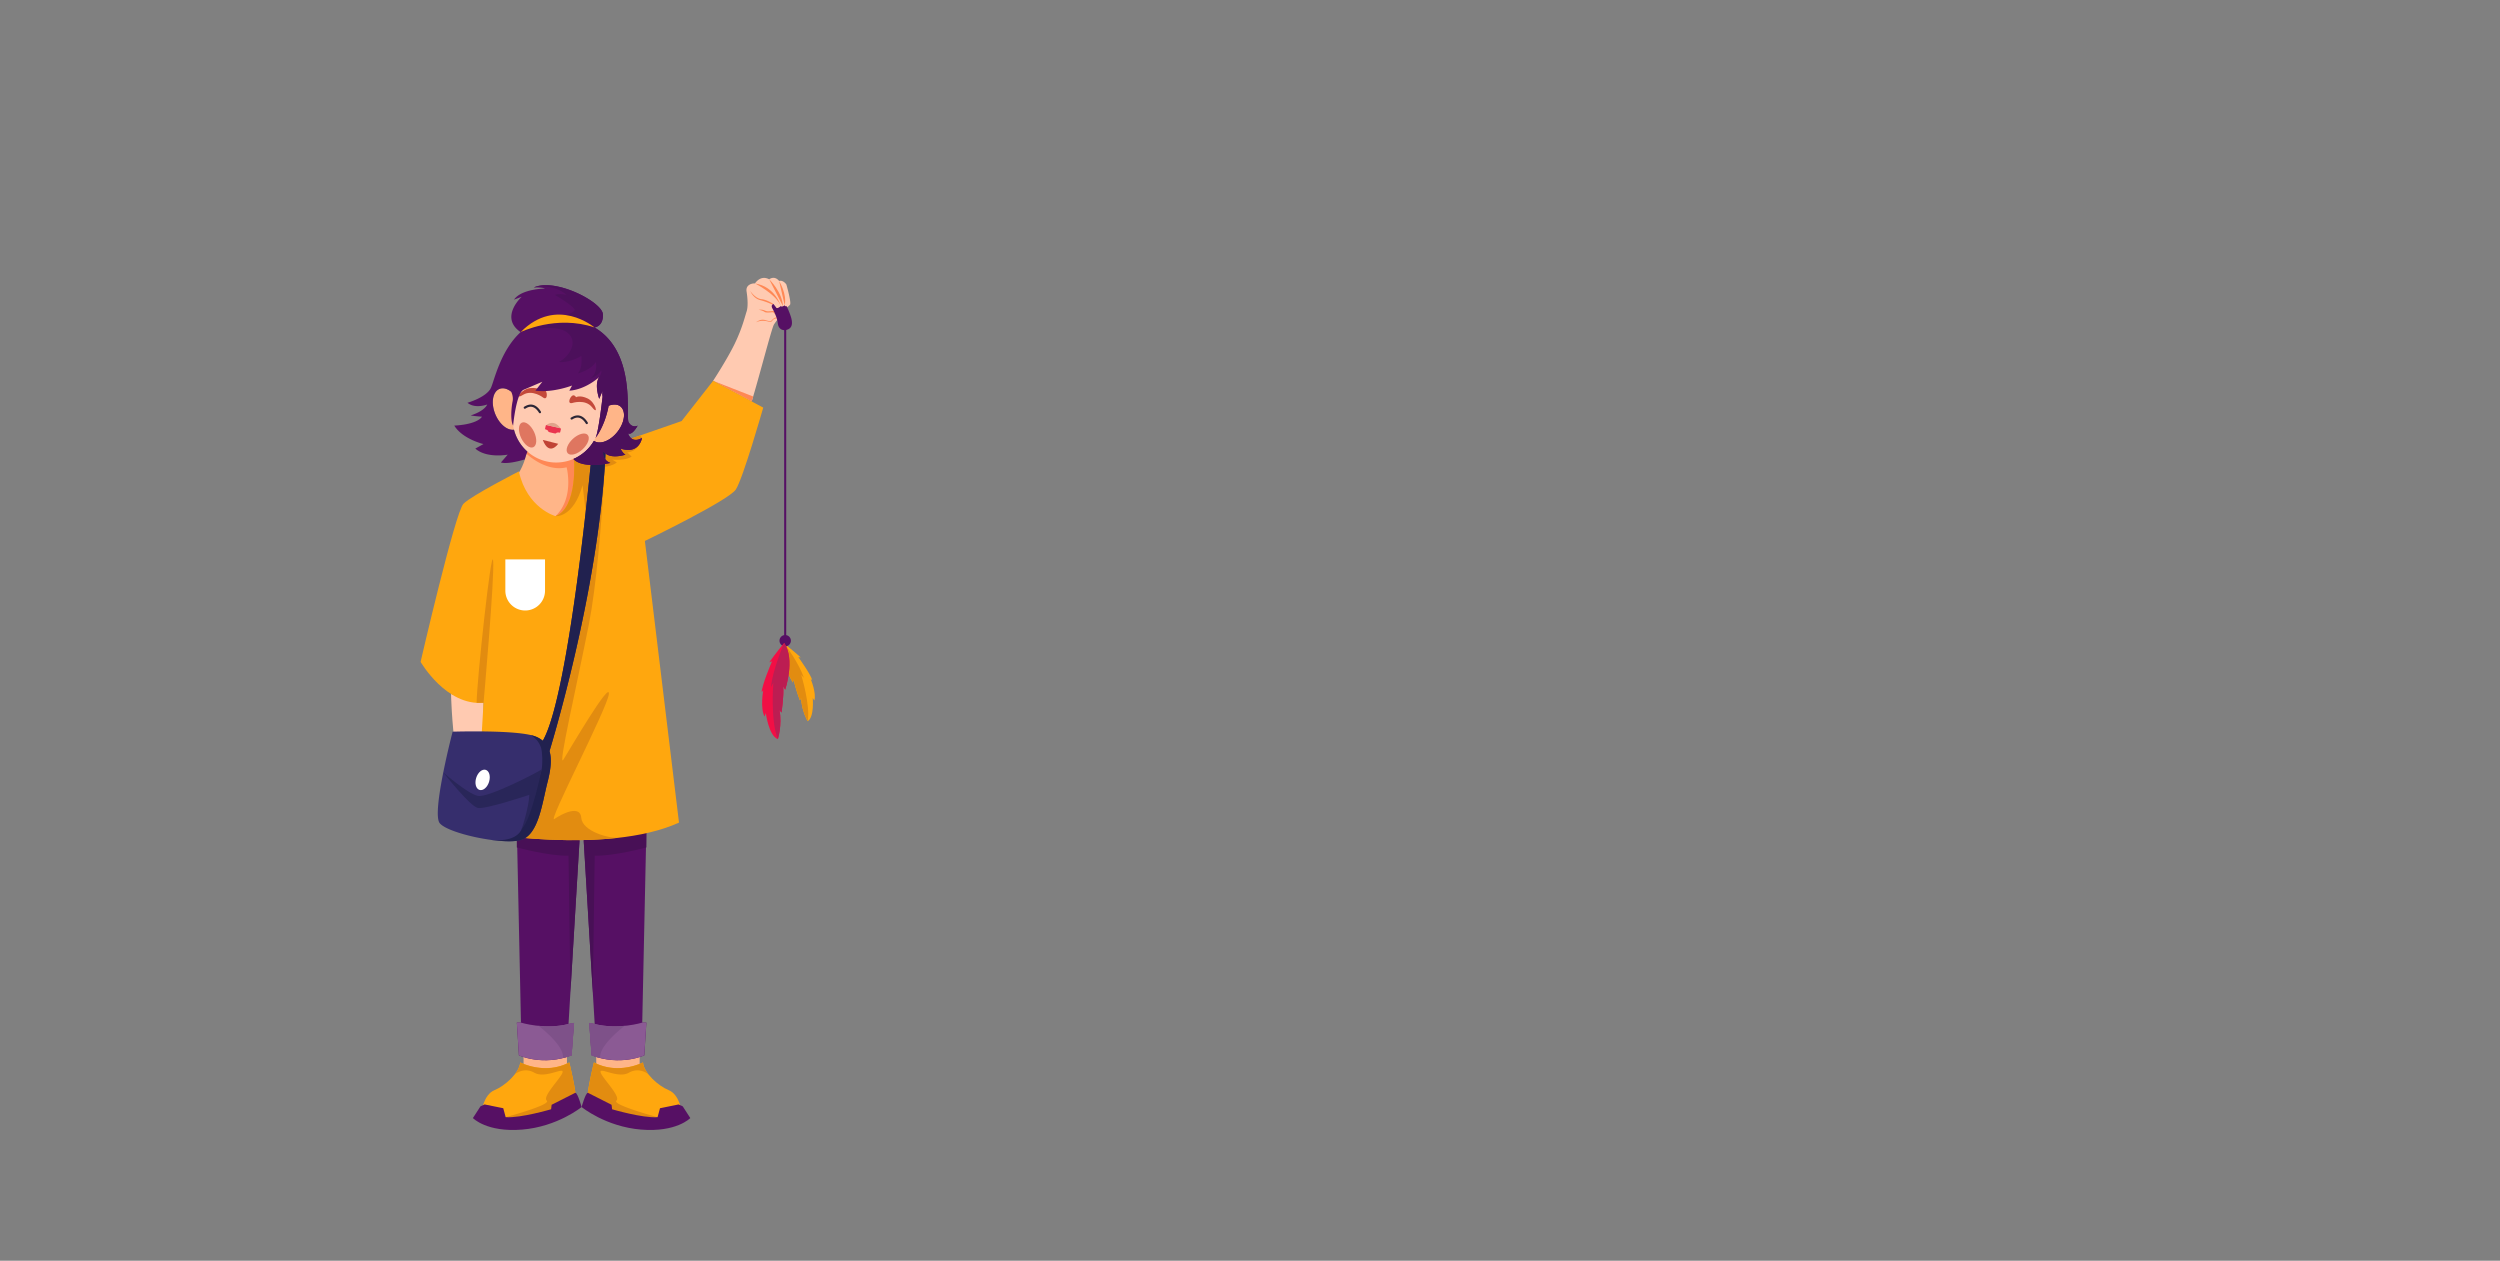 <svg xmlns="http://www.w3.org/2000/svg" viewBox="0 0 5774.95 2912.31"><rect x="0" y="0" width="5774.95" height="2912.31" fill="#808080" stroke="none"/><defs><style>.cls-1{fill:#ffcab1;}.cls-2{fill:#f85;}.cls-3{fill:#ffb588;}.cls-4{fill:#ffa70e;}.cls-5{fill:#e28c10;}.cls-6{fill:#561064;}.cls-7{fill:#481056;}.cls-8{fill:#8b5a94;}.cls-9{fill:#7e5189;}.cls-10{fill:#fff;}.cls-11{fill:#362e6d;}.cls-12{fill:#21214f;}.cls-13{fill:#292659;}.cls-14{fill:#f20f45;}.cls-15{fill:#bc1d52;}.cls-16{fill:#c4493a;}.cls-17{fill:#2c2636;}.cls-18{fill:#c04336;}.cls-19{fill:#df7660;}.cls-20{fill:#ea344f;}.cls-21{fill:#e0a38b;}.cls-22{fill:#4c105b;}</style></defs><g id="OBJECTS"><path class="cls-1" d="M1041.92,1603.06s4.4,255.36,75.06,303.12V1623.24Z"/><path class="cls-1" d="M1647.26,879.68s33.43-51.12,50.54-86.94,22.88-61.28,26.76-72.92,2.39-31.34,0-46.56,12.24-19.1,19.4-18.5c0,0,12.53-20.6,32.83-9.55,0,0,11.94-9.85,23,3.88,0,0,8.06-3.59,16.71,8,0,0,12.24,42.38,8.36,46.86a29.31,29.31,0,0,1-8.06,6.57s-23.88,31-29,39.1-34.75,123.44-51.4,177.67Z"/><path class="cls-2" d="M1746.35,744.59s9.94-8.55,20.69-5.37,13.53,3.38,15.62.8,7.13-6.92,10.87-6.65l.69,2.15a12.35,12.35,0,0,0-10.07,4.89s-1,4.38-9.15,2.39S1757.49,739.42,1746.35,744.59Z"/><path class="cls-2" d="M1744,654.76s48.75,24.57,59.69,52.23C1803.65,707,1791.31,662.22,1744,654.76Z"/><path class="cls-2" d="M1776.79,645.21l31.89,62.2C1806.94,674.21,1776.79,645.21,1776.79,645.21Z"/><path class="cls-2" d="M1799.77,649.09l12.83,56.11C1818.57,679.73,1799.77,649.09,1799.77,649.09Z"/><path class="cls-2" d="M1784.35,703.6l2.29-1.39s-15.42-10.15-27.56-11.14S1735.2,676,1733,671.57c0,0,6,17.11,22.89,21.69A168.07,168.07,0,0,1,1784.35,703.6Z"/><path class="cls-2" d="M1752.71,715.54s9.35,1.79,13.13,4.78,15.7.83,19.3,1,6.92,8,6.92,8-1.36-6.87-4.84-11a127.3,127.3,0,0,1-13.42.84C1767.24,719.12,1764.85,714.15,1752.71,715.54Z"/><polygon class="cls-2" points="1736.43 927.34 1739.86 915.95 1647.26 879.68 1736.43 927.34"/><polygon class="cls-3" points="1209.39 2433.8 1209.39 2474.43 1309.67 2474.43 1309.67 2423.1 1209.39 2433.8"/><path class="cls-4" d="M1201.63,2454.14s56.71,29.85,113.41,0c0,0,16.72,68.05,14.93,84.76,0,0-62.68,41.19-121.77,43.58s-96.11-14.33-96.11-14.33,5.38-39.76,29.85-49.73S1199.84,2478.61,1201.63,2454.14Z"/><path class="cls-5" d="M1208.2,2582.48c59.09-2.39,121.77-43.58,121.77-43.58,1.79-16.71-14.93-84.76-14.93-84.76-56.7,29.85-113.41,0-113.41,0-.65,8.92-5.53,18.54-12.62,27.66h0s20.37-18.12,45.44-3.79,68.65-14.25,65.06-.86-47.55,55.77-36.41,65.32-95.1,38.21-95.1,38.21l.48.57A276.43,276.43,0,0,0,1208.2,2582.48Z"/><path class="cls-6" d="M1119.46,2551.24l-9.55,4.37-17.51,27.1s31.83,33.39,113.81,26.63,137.29-52.13,137.29-52.13-8.77-31.84-14.33-33L1274.25,2552l-1.19,10.35s-70,20.69-105,18.31l-5.58-20.7Z"/><path class="cls-6" d="M1193.87,1914.14l9.55,448.08h-9.55l4.78,75.64s54.91,25.5,121.77,0L1326,2363l-12.74,2.39,25.47-424.6Z"/><path class="cls-7" d="M1193.87,1957.51s74,20.3,119.38,19.1l4.34,316.48,21.13-352.29-144.85-26.66Z"/><path class="cls-8" d="M1198.65,2437.86s54.91,25.5,121.77,0L1326,2363l-12.74,2.39c-54.91,13.93-109.83-3.18-109.83-3.18h-9.55Z"/><path class="cls-9" d="M1326,2363l-12.74,2.39c-24.74,6.28-49.47,6.24-69.19,4.32,0,0,61.08,45.84,56.18,74.44a174.2,174.2,0,0,0,20.18-6.3Z"/><polygon class="cls-3" points="1477.6 2433.8 1477.6 2474.43 1377.32 2474.43 1377.32 2423.1 1477.6 2433.8"/><path class="cls-4" d="M1485.36,2454.14s-56.7,29.85-113.41,0c0,0-16.71,68.05-14.92,84.76,0,0,62.67,41.19,121.77,43.58s96.1-14.33,96.1-14.33-5.37-39.76-29.85-49.73S1487.15,2478.61,1485.36,2454.14Z"/><path class="cls-5" d="M1478.8,2582.48c-59.1-2.39-121.77-43.58-121.77-43.58-1.79-16.71,14.92-84.76,14.92-84.76,56.71,29.85,113.41,0,113.41,0,.65,8.92,5.54,18.54,12.62,27.66h0s-20.37-18.12-45.44-3.79-68.64-14.25-65.06-.86,47.55,55.77,36.41,65.32,95.11,38.21,95.11,38.21l-.49.57A276.34,276.34,0,0,1,1478.8,2582.48Z"/><path class="cls-6" d="M1567.54,2551.24l9.55,4.37,17.51,27.1s-31.84,33.39-113.81,26.63-137.29-52.13-137.29-52.13,8.76-31.84,14.33-33l54.91,27.85,1.19,10.35s70,20.69,105.06,18.31l5.57-20.7Z"/><path class="cls-6" d="M1493.12,1914.14l-9.55,448.08h9.55l-4.77,75.64s-54.92,25.5-121.77,0L1361,2363l12.73,2.39-25.47-424.6Z"/><path class="cls-7" d="M1493.12,1957.51s-74,20.3-119.38,19.1l-4.34,316.48-21.13-352.29,144.85-26.66Z"/><path class="cls-8" d="M1488.35,2437.86s-54.92,25.5-121.77,0L1361,2363l12.73,2.39c54.92,13.93,109.83-3.18,109.83-3.18h9.55Z"/><path class="cls-9" d="M1361,2363l12.73,2.39c24.75,6.28,49.47,6.24,69.2,4.32,0,0-61.08,45.84-56.19,74.44a174.06,174.06,0,0,1-20.17-6.3Z"/><path class="cls-3" d="M1218.47,1033.77s-5.36,55-41.18,82.1c0,0,41.25,122.56,104.59,122.56S1363,1132.06,1363,1132.06s-38.51-17.09-38.51-99.07Z"/><path class="cls-2" d="M1363,1132.06s-38.51-17.09-38.51-99.07l-106.06.78a128.51,128.51,0,0,1-2.46,14.12h0s44.64,43.51,92.9,31.57c0,0,18.6,70.43-25.67,112.81v46.09C1345.46,1236.83,1363,1132.06,1363,1132.06Z"/><path class="cls-4" d="M1198.59,1088.88s-108.84,55.64-127.95,74.74-99.08,365.31-99.08,365.31,59.24,102.67,145.42,94.31L1099.3,1921.7s300.84,54.91,469.17-21.49l-78.8-650.63s193.4-93.36,210.12-118.91,63.27-189.1,63.27-189.1l-115.8-61.89-72.82,93L1326,1058.9s9.24,113.83-42.72,133.37C1283.24,1192.27,1217.48,1174.37,1198.59,1088.88Z"/><path class="cls-5" d="M1139.09,1294.94c-4-35-38,280.77-38.08,328.61l16-.31S1143.07,1330,1139.09,1294.94Z"/><path class="cls-5" d="M1483,1011.58l-4.33-5.66-152.71,53s9.24,113.83-42.72,133.37c0,0,41,5,62.53-71.63l7.17,62,27.63-41.07c-29.14,163.6-82.78,463.4-90.26,495.63-10.35,44.57-34.23,84.36-34.23,84.36l-142.46-14.32-1.95,5.71L1099.3,1921.7s173.93,31.73,331.29,13.36c-22.73,2.73-85.38-14.74-87.74-45.6-2.37-31-43.79-10.34-62.09,2.39s122.56-256.27,125.74-288.79-90.73,128.82-105,151.56,31-171.57,58.63-311.64c17.72-90,28.86-232.1,34.56-322.34h0c1-16,1.84-30.31,2.52-42.46,6.19-.64,18.1-2.74,27.65-9.73l-10.35-6.7s31,3.18,44.57-7.16l-10.34-9.55S1474.34,1045.77,1483,1011.58Z"/><path class="cls-10" d="M1213.18,1410.24h0a45.85,45.85,0,0,1-45.84-45.84v-72.16H1259v72.16a45.84,45.84,0,0,1-45.84,45.84Z"/><path class="cls-11" d="M1399.44,1033l-32.13,11.07s-51.15,560.13-113.42,667l0,.09a60.57,60.57,0,0,0-17.9-10.26c-41.16-15.52-190.44-10.74-190.44-10.74s-48.94,187.43-29.84,211.3,143.26,50.14,185.84,39.4S1252.1,1856,1265,1805.9c7.11-27.62,10-51.94,4.38-70.84C1291.18,1662.6,1387.53,1327.7,1399.44,1033Z"/><path class="cls-12" d="M1201.57,1940.8c42.58-10.75,50.53-84.76,63.44-134.9,7.11-27.62,10-51.94,4.38-70.84,21.79-72.46,118.14-407.36,130-702.07l-32.13,11.07s-51.15,560.13-113.42,667l0,.09a60.57,60.57,0,0,0-17.9-10.26,83.86,83.86,0,0,0-10.13-2.95c.43.24,22.28,12.15,25.43,36.38,3.18,24.47,0,43,0,43s-37.75,127.53-45.94,136.89c0,0-8.32,33.59-75,25.39C1159,1943.68,1185.84,1944.76,1201.57,1940.8Z"/><path class="cls-13" d="M1024,1784.31s56.2,49.44,80.08,54.22,140.08-55.71,147.24-61.28c0,0-24.22,117.79-45.94,136.89,0,0,16.49-49.35,17.29-78,0,0-100.28,33.43-118.59,30.24S1024,1784.31,1024,1784.31Z"/><path class="cls-10" d="M1129.7,1806.15c-4,12.8-13.87,21.1-22.07,18.54s-11.62-15-7.63-27.8,13.88-21.1,22.08-18.54S1133.7,1793.35,1129.7,1806.15Z"/><path class="cls-4" d="M1813.7,1488.59s21.14,16.46,36,30.06l-5.59-.78s28.89,39.92,32.31,53.71l-3.77-3.22s13.69,32.49,8.44,49.91l-3.69-5.94s4.09,44.1-11.7,53.73c0,0-14.25-24.58-15.14-53.49l-2.72,5.34s-11.9-30.52-14.17-48.29l-2.32,7S1799.5,1524.4,1813.7,1488.59Z"/><path class="cls-5" d="M1850.58,1612.57l-2.72,5.34s-11.9-30.52-14.17-48.29l-2.32,7s-31.87-52.17-17.67-88c0,0,33.76,46.47,43.2,77.37l-6.19-7.25s21.64,70.32,15,107.35C1865.72,1666.06,1851.47,1641.48,1850.58,1612.57Z"/><path class="cls-6" d="M1784,712.06s11,19.1,12.54,34,11.88,18,19.69,16.12c13-3.08,16.92-13.64,9.42-34.32a219.31,219.31,0,0,0-8.52-20.6s-3.58,1.2-4.48-2.08c0,0-6.86,5.07-8.95,1.79,0,0-8.06,7.16-10.45,3.88s-6.56-8.66-6.56-8.66S1779.91,704.25,1784,712.06Z"/><path class="cls-6" d="M1816.16,1467.09V744.59a2.39,2.39,0,1,0-4.77,0v722.5a13.13,13.13,0,1,0,4.77,0Z"/><path class="cls-14" d="M1811.44,1485.13s-20.53,24.9-34.45,44.8l6.36-2.39s-23.47,54.52-23.87,71.63l3.58-4.78s-7.56,41.79,3.18,60.89l2.79-8s6.76,52.92,27.85,60.09c0,0,10.3-32.63,3.76-66.86l4.6,5.57s6-39,4-60.48l4.55,7.56S1837.54,1523.5,1811.44,1485.13Z"/><path class="cls-15" d="M1800.64,1640.55l4.6,5.57s6-39,4-60.48l4.55,7.56s23.77-69.7-2.33-108.07c0,0-27.49,63.5-30.47,102.3l5.37-10.15s-7,88.34,10.54,130.13C1796.88,1707.41,1807.18,1674.78,1800.64,1640.55Z"/><path class="cls-3" d="M1426.51,997.36a78.18,78.18,0,0,0,9.22-15c6.61-14,7.66-28,2.64-37.31a20.06,20.06,0,0,0-5.24-6.36c-10.35-8.11-27.4-4.52-42.51,7.5a78.26,78.26,0,0,0-12.82,13c-17.1,21.83-20.07,48.07-6.61,58.61.25.2.53.34.79.52C1385.59,1028,1409.73,1018.78,1426.51,997.36Z"/><path class="cls-3" d="M1153.77,898.48c-15.82,6.48-20.12,32.53-9.61,58.2,9.56,23.33,28,38.24,43.21,35.92a19.82,19.82,0,0,0,4.46-1.17c15.81-6.48,20.11-32.54,9.6-58.2a77.6,77.6,0,0,0-10-17.66C1180.25,901,1165.49,893.68,1153.77,898.48Z"/><path class="cls-1" d="M1268.45,1067.1a101.05,101.05,0,0,0,115.9-83l20.7-125-198.87-32.93-20.7,125a101.06,101.06,0,0,0,83,115.9Z"/><path class="cls-16" d="M1321.49,931s30.49-10.24,46.41,10,7.92-11.8-10.34-20.47-26.84-2.95-26.84-2.95-1.88-3.39-4.69-4.26C1318.21,910.9,1308.4,934.27,1321.49,931Z"/><path class="cls-16" d="M1255,918.62s-25.16-20-47-6.45-3.41-13.8,16.72-15.71,26.23,6.4,26.23,6.4,2.92-2.55,5.87-2.4C1265,900.85,1266.2,926.17,1255,918.62Z"/><path class="cls-17" d="M1319,968.81a2.55,2.55,0,0,1,.72-4.55l.52-.31c18.18-10.85,30.37.49,37.4,11.92a2.55,2.55,0,1,1-4.35,2.68c-12.76-20.74-26.06-12.82-30.43-10.21-1.1.65-1.89,1.13-3,.85A2.47,2.47,0,0,1,1319,968.81Z"/><path class="cls-17" d="M1210.8,943.77a2.58,2.58,0,0,1-1-2.72,2.55,2.55,0,0,1,1.75-1.84c.14-.07.31-.18.53-.31,18.17-10.84,30.37.5,37.4,11.93a2.56,2.56,0,0,1-4.36,2.67c-12.77-20.75-26.06-12.82-30.43-10.21-1.1.66-1.89,1.13-3,.86A2.67,2.67,0,0,1,1210.8,943.77Z"/><path class="cls-18" d="M1253.79,1016.18l35.69,9S1268.83,1055.2,1253.79,1016.18Z"/><path class="cls-19" d="M1311.48,1047.05c-6.17-6.7-.87-21.62,11.84-33.34s28-15.79,34.19-9.09.87,21.62-11.84,33.34S1317.66,1053.75,1311.48,1047.05Z"/><path class="cls-19" d="M1205.42,976.33c-8.24,3.87-9,19.69-1.62,35.34s20,25.19,28.23,21.32,9-19.69,1.62-35.34S1213.67,972.46,1205.42,976.33Z"/><path class="cls-20" d="M1293.85,989l-.86-.2-13-3-2.75-.63-13.06-3-.85-.2a2.07,2.07,0,0,0-2.62,1.15l-1.6,6.92c-.22.92.61,1.9,1.85,2.18l.85.2s4.56,1.68,4.71,4.15c0,0-.39,1.17,4.88,2.39l2.52.58,2.75.64,2.52.58c5.27,1.22,5.43,0,5.43,0,1.22-2.14,6-1.66,6-1.66l.86.2a2.06,2.06,0,0,0,2.62-1.15l1.6-6.92C1295.91,990.24,1295.08,989.27,1293.85,989Z"/><path class="cls-21" d="M1262.2,981.89s16.82-15.32,32.65,7.55Z"/><path class="cls-6" d="M1450.81,1001.24c10.06,5.08,22.13-18.09,22.13-18.09s-12.07,7-20.79-7.68c-7.69-12.93,19.55-161.22-78.85-219v0s20.84-2.38,19.33-30.55S1283,641.35,1233.17,664c0,0,19-.5,25.85,2.51,0,0-54.52.51-71.63,25.66l17.61-6.54s-52,47.53-2.36,81.61h0c-47.76,43.53-61.89,116.28-69.08,129.78-11.4,21.41-53.68,33.35-53.68,33.35,17.44,14.75,45.63,4,45.63,4-8,16.71-38.23,25.19-38.23,25.19,6.71,1.65,26.16,3,26.16,3-13.42,19.08-64.09,20.53-64.09,20.53,19.07,31.27,67.44,42.68,67.44,42.68L1098,1036.19c26.16,23.27,74.78,14.08,74.78,14.08L1157,1068.45c14.53,3.54,38.71-2.33,55.4-7.25,1.19-6.61,6-17.88,6-17.88a101.38,101.38,0,0,1-31.14-50.72c-15.16,2.3-33.62-12.61-43.17-35.92-10.51-25.67-6.21-51.72,9.61-58.2,8.3-3.4,18.1-.64,27.07,6.39.3.54,5.68,10.76,3.29,22.38-2.46,11.93-5.82,43.17,1.23,55.9,0,0,7-75.39,24.33-82.83l43.22-18.51-16.13,20.62c40,5.54,84.79-11.87,84.79-11.87l-6.35,11.87c38.06-2.36,69-31.39,69-31.39-12.13,17.23,0,50.27,0,50.27l7.81-18.88c-1,3.86-.85,8.87-.09,14.05h0s-9.13,82.76-16.5,95.41c0,0,21.58-26.55,30.59-74.66,10.29-4,20.17-3.89,27.07,1.51a20.06,20.06,0,0,1,5.24,6.36c5,9.3,4,23.28-2.64,37.31a78.18,78.18,0,0,1-9.22,15c-16.76,21.4-40.87,30.56-54.49,21a101.27,101.27,0,0,1-41.84,39.25c-1.82.92-3.69,1.74-5.57,2.55l0,0a.08.08,0,0,1,0,0c22.67,24.47,85.31,9.18,85.31,9.18-20.79-8.56-16.1-27.07-16.1-27.07,13.82,20.68,51,7.93,51,7.93-7.37-4.23-11.4-14.08-11.4-14.08,43.77,14.47,49.63-24.61,49.63-24.61C1457.92,1026.17,1450.81,1001.24,1450.81,1001.24Z"/><path class="cls-22" d="M1384.25,921.31l7.81-18.88c-1,3.86-.85,8.87-.09,14.05h0s-9.13,82.76-16.5,95.41c0,0,21.58-26.55,30.59-74.66,10.29-4,20.17-3.89,27.07,1.51a20.06,20.06,0,0,1,5.24,6.36c5,9.3,4,23.28-2.64,37.31a78.18,78.18,0,0,1-9.22,15c-16.76,21.4-40.87,30.56-54.49,21a101.27,101.27,0,0,1-41.84,39.25c-1.82.92-3.69,1.74-5.57,2.55l0,0a.08.08,0,0,1,0,0c22.67,24.47,85.31,9.18,85.31,9.18-20.79-8.56-16.1-27.07-16.1-27.07,13.82,20.68,51,7.93,51,7.93-7.37-4.23-11.4-14.08-11.4-14.08,43.77,14.47,49.63-24.61,49.63-24.61-25.08,14.59-32.19-10.34-32.19-10.34,10.06,5.08,22.13-18.09,22.13-18.09s-12.07,7-20.79-7.68c-7.69-12.93,19.55-161.22-78.85-219v0s20.84-2.38,19.33-30.55S1283,641.35,1233.17,664c0,0,43.6-10.73,75.74,17.33,0,0-16.22-4.18-27,0,0,0,33.43,19.1,44.77,32.23s-101.31,34.54-124.08,53.68c0,0,75.92-21.53,106.27,0s4.57,57.94-17.76,68.69c0,0,20.65,4.18,51.69-13.73,0,0,4.2,27.46-8.35,40.59,0,0,30.8-7.76,42-26.86,0,0,5.64,26.86-13.69,38.8,0,0,18.29-5.37,26-19.1,0,0,2.83,4.57-4.55,15.42-.42.59-.75,1.25-1.11,1.88-.47.88-1,1.89-1.51,3.06C1374.23,893.89,1384.25,921.31,1384.25,921.31Z"/><path class="cls-4" d="M1202.64,767.23s81.74-40.79,170.66-10.82C1373.3,756.41,1286.09,682.83,1202.64,767.23Z"/></g></svg>